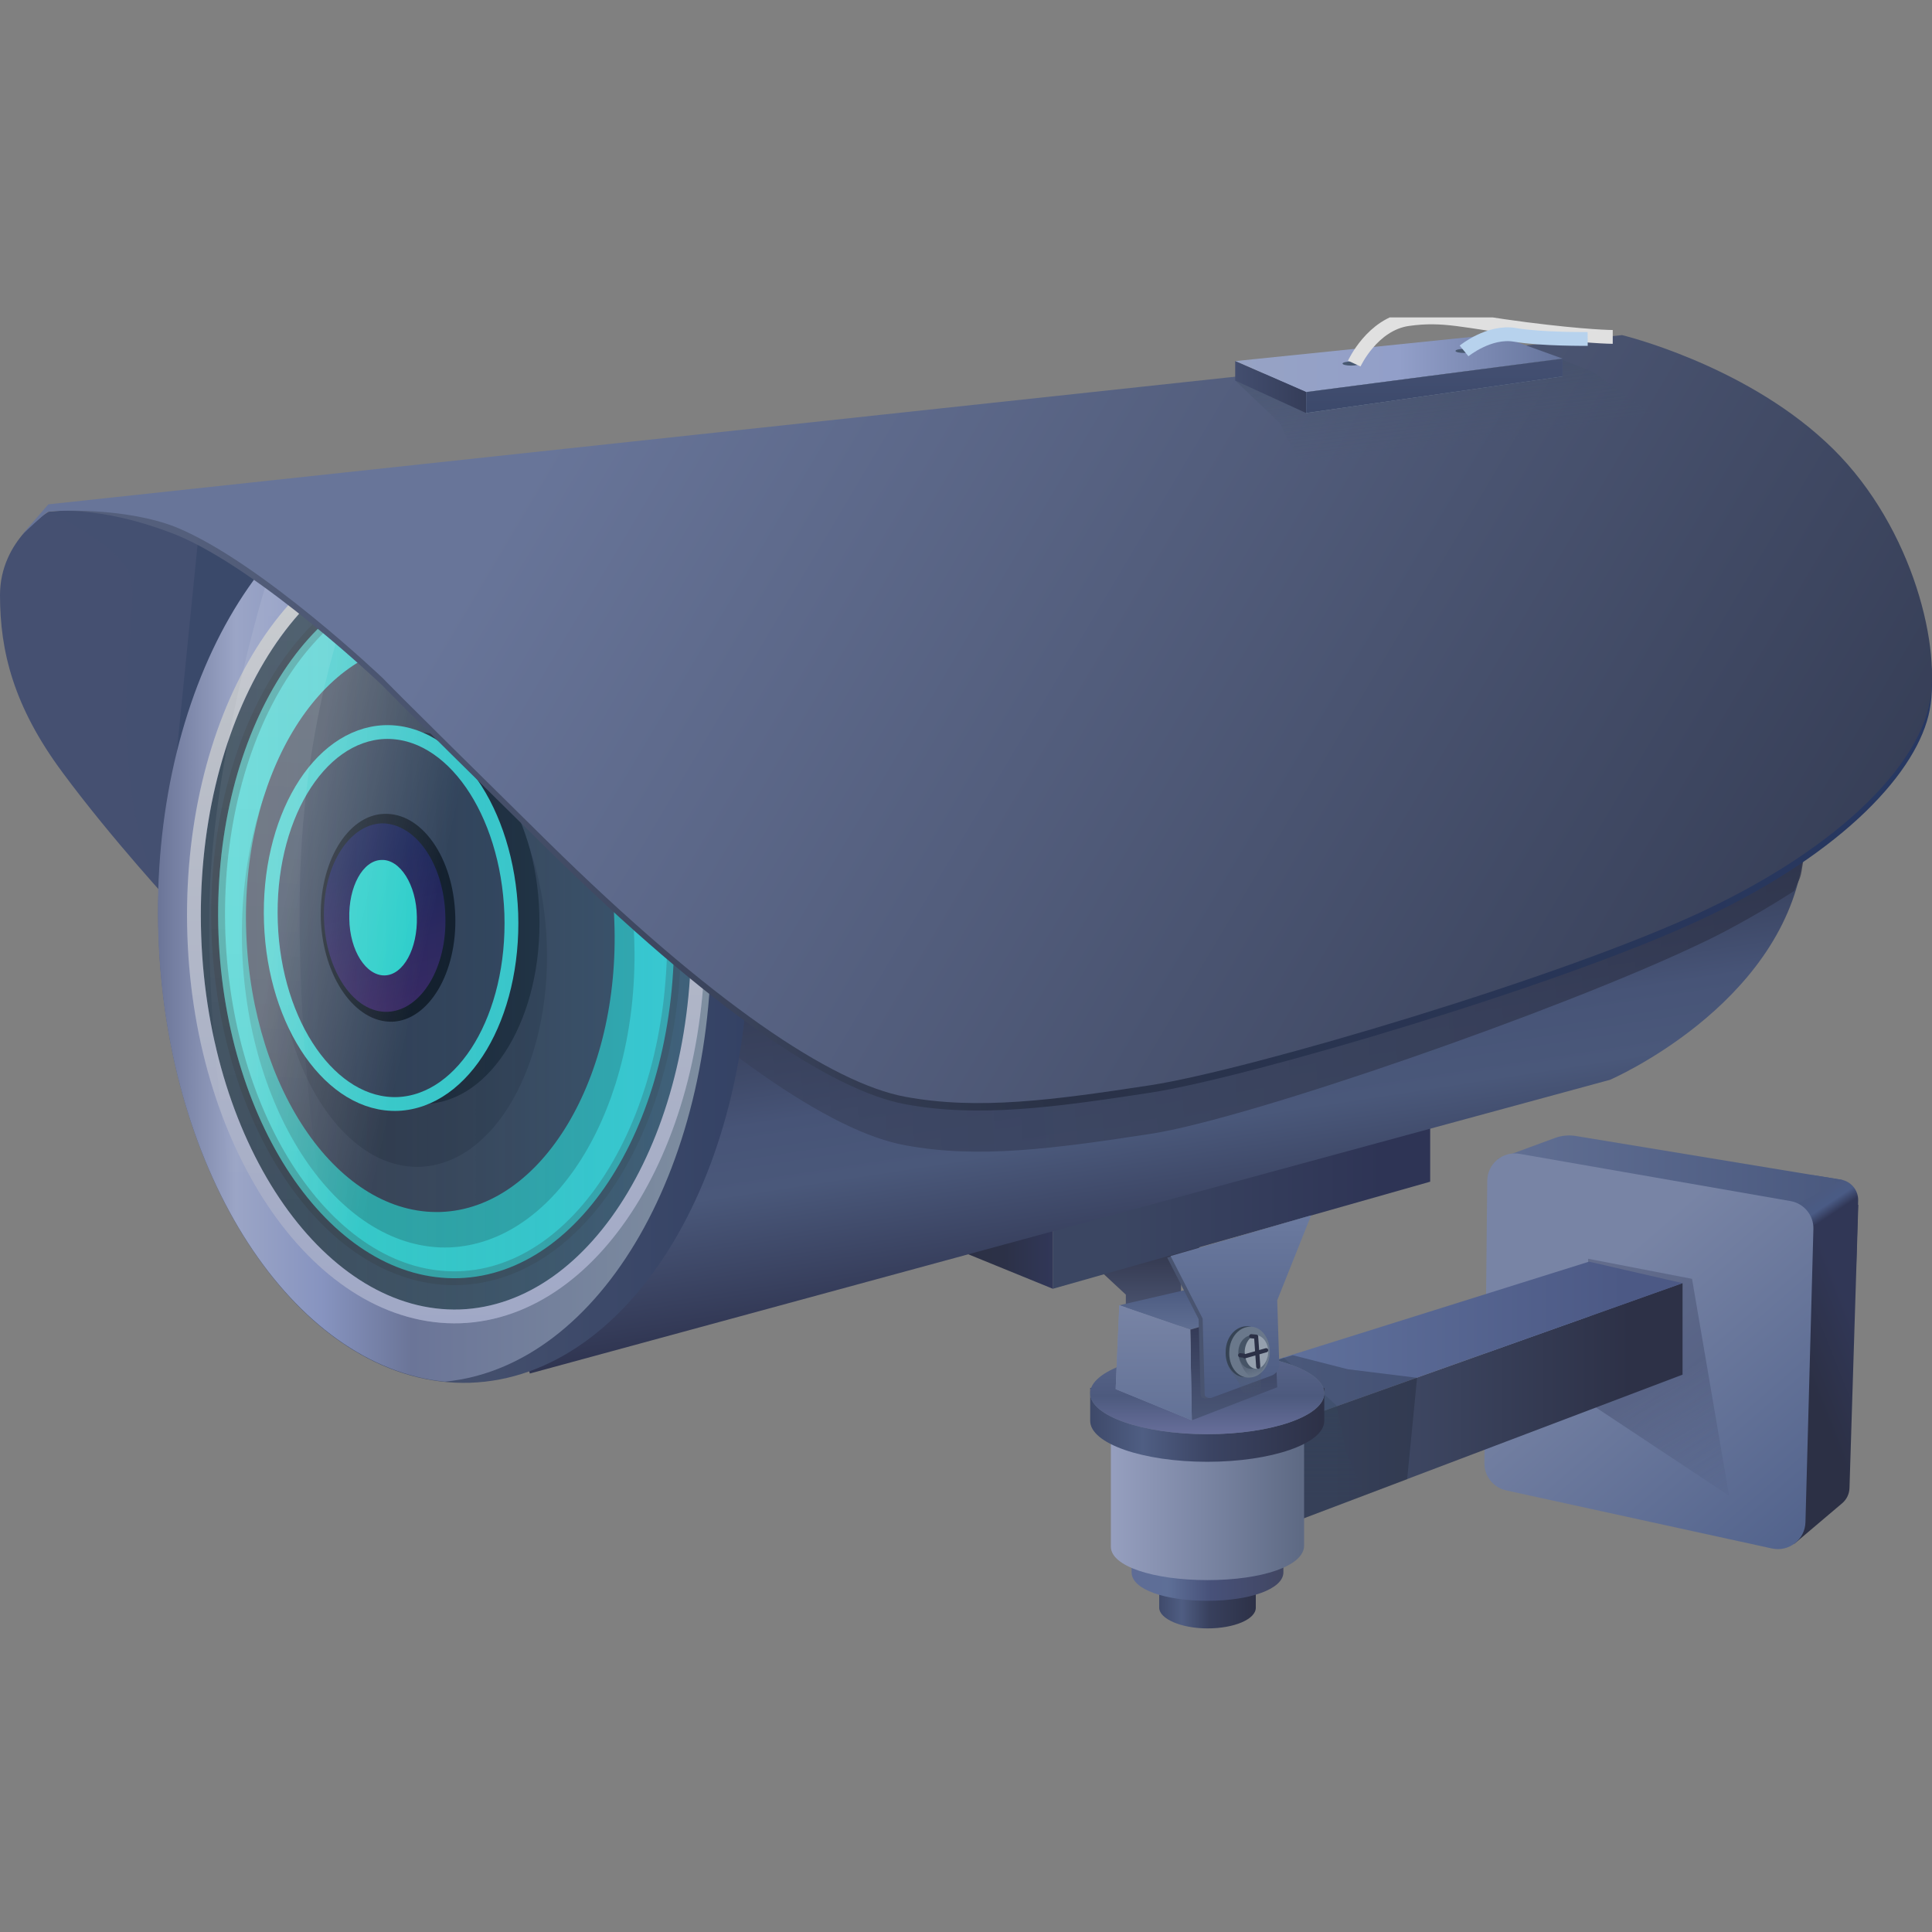 <svg width="140" height="140" viewBox="0 0 140 140" fill="none" xmlns="http://www.w3.org/2000/svg">
<rect x="0" y="0" width="140" height="140" fill="#808080" stroke="none"/>
<g clip-path="url(#clip0)">
<path d="M134.5 92L131.729 89.229C131.577 89.077 131.402 88.951 131.21 88.855L127.5 87L130.263 85.421C130.66 85.194 131.124 85.11 131.575 85.183L133.389 85.477C134.132 85.597 134.671 86.25 134.649 87.002L134.5 92Z" fill="url(#paint0_linear)"/>
<path d="M108.5 84L130.34 87.203L133.5 85.5L114.194 82.319C113.682 82.235 113.157 82.284 112.67 82.464L108.5 84Z" fill="url(#paint1_linear)"/>
<path d="M131 89L130.005 111.883L133.491 108.931C133.815 108.657 134.007 108.258 134.021 107.833L134.66 87.297L131 89Z" fill="url(#paint2_linear)"/>
<path d="M130.83 110.31C130.796 111.564 129.63 112.477 128.404 112.209L109.138 107.998C108.213 107.795 107.556 106.971 107.565 106.024L107.771 85.561C107.783 84.328 108.899 83.399 110.115 83.611L129.75 87.035C130.728 87.206 131.433 88.068 131.406 89.06L130.83 110.31Z" fill="url(#paint3_linear)"/>
<path opacity="0.3" d="M115.08 91.213L122.612 92.67L125.297 108.387L115.342 101.789L115.08 91.213Z" fill="url(#paint4_linear)"/>
<path d="M121.924 92.981V99.612L91.144 111.285V103.934L121.924 92.981Z" fill="url(#paint5_linear)"/>
<path d="M87.739 100.021L115.146 91.425L121.924 92.981L91.144 103.934L87.739 100.021Z" fill="url(#paint6_linear)"/>
<path opacity="0.3" d="M93.682 98.204L97.66 99.219L102.687 99.841L101.966 107.192L91.144 111.285L87.739 100.021L93.682 98.204Z" fill="#1A212D"/>
<path opacity="0.3" d="M93.027 98.383L96.858 101.854L97.546 105.227L98.921 108.305L92.798 110.663L89.261 99.841L93.027 98.383Z" fill="url(#paint7_linear)"/>
<path d="M89.542 115.3C88.928 115.135 88.283 115 87.5 115C86.717 115 85.965 115.135 85.458 115.3H84V116.5C84 117.295 85.566 118 87.5 118C89.434 118 91 117.34 91 116.5V115.3H89.542Z" fill="url(#paint8_linear)"/>
<path d="M90.755 111.457C89.882 111.221 88.751 111 87.5 111C86.249 111 85.221 111.174 84.245 111.457H82V113.934C82 115.196 84.467 116 87.5 116C90.533 116 93 115.164 93 113.934V111.457H90.755Z" fill="url(#paint9_linear)"/>
<path d="M91.313 103.508C90.151 103.18 88.661 103 87.106 103C85.55 103 84.06 103.18 82.898 103.508H80.5V112.087C80.5 113.495 83.587 114.5 87.5 114.5C91.413 114.5 94.5 113.49 94.5 112V103.421L91.313 103.508Z" fill="url(#paint10_linear)"/>
<path d="M92.327 100.573C90.919 100.213 89.216 100 87.366 100C85.483 100 83.748 100.18 82.405 100.573H79V102.963C79 104.601 82.798 105.927 87.481 105.927C92.114 105.927 95.962 104.617 95.962 102.963V100.573H92.327Z" fill="url(#paint11_linear)"/>
<path d="M87.481 103.927C92.165 103.927 95.962 102.6 95.962 100.963C95.962 99.327 92.165 98 87.481 98C82.797 98 79 99.327 79 100.963C79 102.6 82.797 103.927 87.481 103.927Z" fill="#657485"/>
<path d="M87.481 103.927C92.165 103.927 95.962 102.6 95.962 100.963C95.962 99.327 92.165 98 87.481 98C82.797 98 79 99.327 79 100.963C79 102.6 82.797 103.927 87.481 103.927Z" fill="url(#paint12_linear)"/>
<path d="M87.51 89.264L85.594 92.85L85.496 97.123L81.583 98.318V93.816L79.012 91.425L87.51 89.264Z" fill="url(#paint13_linear)"/>
<path d="M87.051 93.21L92.29 94.585L86.249 96.353L81.108 94.585L87.051 93.21Z" fill="url(#paint14_linear)"/>
<path d="M86.363 102.919L86.249 96.353L92.29 94.585L92.552 100.528L86.363 102.919Z" fill="url(#paint15_linear)"/>
<path d="M81.108 94.585L86.249 96.353L86.363 102.919L80.846 100.659L81.108 94.585Z" fill="#7884A5"/>
<path d="M81.108 94.585L86.249 96.353L86.363 102.919L80.846 100.659L81.108 94.585Z" fill="url(#paint16_linear)"/>
<path d="M103.636 81.144V85.63L76.294 93.39V88.528L103.636 81.144Z" fill="url(#paint17_linear)"/>
<path d="M69.189 90.492L76.294 93.39V88.528L69.189 90.492Z" fill="url(#paint18_linear)"/>
<path d="M94.762 88.135L92.257 94.258L92.405 98.891C92.405 99.219 92.225 99.546 91.897 99.694L87.477 101.331C87.297 101.364 87.002 101.298 87.002 101.085L86.855 95.584L84.579 91.131L94.762 88.135Z" fill="#495470"/>
<path d="M95.008 88.069L92.552 94.225L92.7 98.858C92.7 99.186 92.519 99.513 92.192 99.661L87.772 101.298C87.591 101.331 87.297 101.265 87.297 101.052L87.149 95.551L84.825 91.016L95.008 88.069Z" fill="url(#paint19_linear)"/>
<path d="M3.52 37.086C3.52 37.086 0 39.083 0 43.127C0 47.188 0.982 51.199 4.535 55.98C8.088 60.793 12.721 65.803 12.721 65.803L21.12 42.522C21.12 42.522 16.994 36.251 12.492 36.48C5.829 36.84 3.52 37.086 3.52 37.086Z" fill="#455071"/>
<path opacity="0.4" d="M18.943 41.359L11.477 64.215C11.477 64.215 8.514 59.614 9.267 47.875C9.414 45.78 9.774 43.749 9.479 42.014C9.119 39.591 3.471 37.119 3.471 37.119L11.182 36.546L18.943 41.359Z" fill="#455071"/>
<path d="M116.668 78.246L38.393 99.53L24.951 42.996L126.344 41.883C126.344 41.883 132.353 51.919 130.618 62.414C128.948 72.957 116.668 78.246 116.668 78.246Z" fill="url(#paint20_linear)"/>
<path d="M130.012 64.559C130.519 63.396 130.454 63.756 130.667 62.414C132.402 51.903 126.394 41.883 126.394 41.883L25 42.996L27.178 52.198C27.538 52.525 27.751 52.738 27.751 52.738C27.751 52.738 27.898 52.885 39.637 64.444C51.589 76.248 60.332 82.061 65.62 82.994C70.908 83.976 76.344 83.239 83.4 82.159C90.457 81.078 112.985 73.252 123.119 68.422C125.329 67.407 128.227 65.721 130.012 64.559Z" fill="url(#paint21_linear)"/>
<path opacity="0.2" d="M14.489 37.741L12.787 54.703L21.153 40.246L14.489 37.741Z" fill="#182D54"/>
<path d="M54.225 66.425C54.88 84.631 45.826 99.808 34.054 100.201C22.283 100.561 12.148 86.137 11.493 67.899C10.871 49.66 19.925 34.499 31.697 34.123C43.534 33.73 53.603 48.187 54.225 66.425Z" fill="url(#paint22_linear)"/>
<path d="M32.237 100.119C43.566 99.039 52.129 84.189 51.507 66.425C50.885 49.153 41.798 35.252 30.747 34.156C19.418 35.236 10.855 50.086 11.477 67.85C12.099 85.171 21.267 99.022 32.237 100.119Z" fill="url(#paint23_linear)"/>
<path d="M50.557 66.523C51.098 82.093 43.386 95.027 33.35 95.388C23.314 95.715 14.62 83.403 14.08 67.833C13.54 52.263 21.251 39.329 31.287 38.969C41.438 38.625 50.017 50.953 50.557 66.523Z" fill="#405160" stroke="#B7BABC" stroke-miterlimit="10"/>
<path d="M48.822 66.573C49.33 80.669 42.339 92.326 33.252 92.621C24.198 92.899 16.372 81.782 15.832 67.686C15.324 53.59 22.315 41.932 31.402 41.638C40.538 41.392 48.314 52.509 48.822 66.573Z" fill="#37D0CD"/>
<path opacity="0.2" d="M45.957 67.997C46.399 80.096 40.374 90.1 32.548 90.394C24.755 90.64 18.026 81.046 17.551 68.947C17.109 56.847 23.134 46.844 30.96 46.549C38.868 46.337 45.531 55.898 45.957 67.997Z" fill="#0F0F0F"/>
<path d="M44.516 66.753C44.958 78.131 39.261 87.562 31.942 87.824C24.591 88.069 18.288 79.081 17.846 67.67C17.404 56.324 23.101 46.893 30.42 46.599C37.853 46.369 44.156 55.358 44.516 66.753Z" fill="#3A4455"/>
<path opacity="0.3" d="M39.621 68.439C39.916 77.149 35.822 84.369 30.42 84.549C25.099 84.729 20.465 77.837 20.138 69.176C19.892 60.433 23.985 53.245 29.339 53.033C34.742 52.869 39.342 59.729 39.621 68.439Z" fill="#1E2733"/>
<path d="M39.081 66.196C39.326 73.645 35.675 79.785 30.862 79.998C26.048 80.178 21.922 74.284 21.66 66.851C21.415 59.402 25.066 53.262 29.879 53.049C34.742 52.869 38.868 58.763 39.081 66.196Z" fill="#1E2733"/>
<path d="M37.05 66.196C37.296 73.645 33.645 79.785 28.831 79.998C24.018 80.178 19.892 74.284 19.63 66.851C19.368 59.418 23.036 53.262 27.849 53.049C32.712 52.869 36.772 58.763 37.05 66.196Z" fill="#334054" stroke="#3BD1CE" stroke-miterlimit="10"/>
<path d="M32.99 66.343C33.137 70.486 31.074 73.94 28.422 74.038C25.737 74.104 23.429 70.829 23.248 66.671C23.101 62.529 25.164 59.074 27.816 58.976C30.567 58.861 32.859 62.152 32.99 66.343Z" fill="#121923"/>
<path opacity="0.3" d="M32.27 66.343C32.417 70.093 30.534 73.203 28.111 73.318C25.688 73.432 23.625 70.42 23.478 66.638C23.33 62.889 25.213 59.778 27.636 59.663C30.092 59.631 32.171 62.578 32.27 66.343Z" fill="url(#paint24_linear)"/>
<path d="M30.207 66.425C30.272 68.75 29.224 70.649 27.882 70.682C26.539 70.715 25.344 68.914 25.311 66.573C25.246 64.248 26.294 62.349 27.636 62.316C28.979 62.25 30.174 64.1 30.207 66.425Z" fill="#2CD8CF"/>
<path opacity="0.25" d="M48.822 66.573C49.33 80.669 42.339 92.326 33.252 92.621C24.198 92.899 16.372 81.782 15.832 67.686C15.324 53.59 22.315 41.932 31.402 41.638C40.538 41.392 48.314 52.509 48.822 66.573Z" fill="url(#paint25_linear)" stroke="#373737" stroke-miterlimit="10"/>
<g opacity="0.2">
<path d="M50.557 66.523C51.098 82.093 43.386 95.027 33.35 95.388C23.314 95.715 14.62 83.403 14.08 67.833C13.54 52.263 21.251 39.329 31.287 38.969C41.438 38.625 50.017 50.953 50.557 66.523Z" fill="url(#paint26_linear)"/>
<path d="M50.557 66.523C51.098 82.093 43.386 95.027 33.35 95.388C23.314 95.715 14.62 83.403 14.08 67.833C13.54 52.263 21.251 39.329 31.287 38.969C41.438 38.625 50.017 50.953 50.557 66.523Z" stroke="#4861F2" stroke-miterlimit="10"/>
<path d="M50.557 66.523C51.098 82.093 43.386 95.027 33.35 95.388C23.314 95.715 14.62 83.403 14.08 67.833C13.54 52.263 21.251 39.329 31.287 38.969C41.438 38.625 50.017 50.953 50.557 66.523Z" stroke="url(#paint27_linear)" stroke-miterlimit="10"/>
</g>
<path opacity="0.1" d="M23.903 90.378L17.387 90.132C17.387 90.132 14.735 75.168 15.21 64.379C15.685 53.622 19.483 41.638 19.483 41.638L25.999 41.883C25.999 41.883 21.939 50.724 21.726 64.591C21.513 78.524 23.903 90.378 23.903 90.378Z" fill="url(#paint28_linear)"/>
<path opacity="0.4" d="M90.227 96.714L88.819 97.843C88.819 97.843 88.819 98.645 88.999 99.006C89.245 99.628 89.802 100.021 89.867 100.496C89.982 101.069 90.768 101.216 91.177 101.069C91.504 100.921 91.357 100.496 91.357 99.906C91.357 99.186 91.979 98.416 91.979 98.416L90.227 96.714Z" fill="url(#paint29_linear)"/>
<path d="M91.75 98.023C91.717 99.038 90.997 99.841 90.162 99.792C89.36 99.759 88.754 98.924 88.819 97.876C88.852 96.861 89.572 96.059 90.407 96.108C91.21 96.141 91.799 96.976 91.75 98.023Z" fill="#364354"/>
<path d="M92.012 98.056C91.979 99.071 91.259 99.873 90.424 99.824C89.621 99.792 89.016 98.957 89.081 97.909C89.114 96.894 89.834 96.091 90.669 96.141C91.472 96.173 92.045 97.041 92.012 98.056Z" fill="#6A788B"/>
<path opacity="0.4" d="M90.669 97.008L89.834 97.63C89.834 97.63 89.654 98.253 89.949 98.891C90.096 99.219 90.244 99.431 90.424 99.612C90.604 99.857 90.669 99.857 90.931 99.792C91.111 99.759 91.439 99.431 91.504 99.219C91.684 98.924 91.865 98.351 91.865 98.351L90.669 97.008Z" fill="url(#paint30_linear)"/>
<path d="M91.652 98.023C91.619 98.711 91.144 99.219 90.604 99.186C90.096 99.153 89.703 98.613 89.736 97.925C89.769 97.237 90.244 96.73 90.784 96.763C91.291 96.796 91.684 97.368 91.652 98.023Z" fill="#465466"/>
<path d="M91.897 98.023C91.865 98.711 91.422 99.219 90.997 99.186C90.522 99.153 90.195 98.613 90.195 97.925C90.227 97.237 90.669 96.73 91.095 96.763C91.57 96.828 91.93 97.401 91.897 98.023Z" fill="#95A0AE"/>
<path d="M91.029 96.943L91.177 99.039M91.75 97.843L90.195 98.285M90.129 98.236L89.867 98.204M91.029 96.861L90.669 96.828" stroke="#2C3147" stroke-width="0.3" stroke-miterlimit="10" stroke-linecap="round"/>
<path d="M117.536 24.823C117.536 24.823 126.164 26.886 132.271 32.535C138.362 38.117 140.67 47.057 139.835 51.444C139 55.832 133.712 61.694 123.528 66.507C113.394 71.32 90.424 78.098 83.367 79.179C76.311 80.26 70.875 80.996 65.587 80.014C60.299 79.032 51.556 73.236 39.604 61.464C27.653 49.693 27.767 49.725 27.767 49.725C27.767 49.725 18.926 41.294 12.77 38.756C7.007 36.48 3.455 37.086 3.455 37.086L117.536 24.823Z" fill="url(#paint31_linear)"/>
<path d="M117.536 24.283C117.536 24.283 126.164 26.346 132.271 31.994C138.362 37.577 140.67 46.516 139.835 50.904C139 55.292 133.712 61.153 123.528 65.967C113.394 70.78 90.424 77.558 83.367 78.639C76.311 79.719 70.875 80.456 65.587 79.474C60.299 78.491 51.572 72.696 39.621 60.924C27.669 49.152 27.784 49.185 27.784 49.185C27.784 49.185 18.943 40.753 12.787 38.216C9.054 36.726 3.88 36.988 3.471 37.086C3.324 37.119 1.588 38.756 1.588 38.756L3.504 36.546L117.536 24.283Z" fill="url(#paint32_linear)"/>
<path opacity="0.4" d="M89.507 27.574L92.732 30.652L94.648 34.597L119.615 29.931L115.44 26.952L110.693 25.069L89.507 27.574Z" fill="url(#paint33_linear)"/>
<path d="M89.507 26.166L108.384 24.234L113.23 25.986L94.648 28.409L89.507 26.166Z" fill="url(#paint34_linear)"/>
<path d="M89.507 27.574V26.166L94.648 28.409V29.931L89.507 27.574Z" fill="url(#paint35_linear)"/>
<path d="M113.23 25.986V27.279L94.648 29.931V28.409L113.23 25.986Z" fill="url(#paint36_linear)"/>
<path d="M113.23 25.986V27.279L94.648 29.931V28.409L113.23 25.986Z" fill="url(#paint37_linear)"/>
<path d="M97.906 26.493C98.249 26.493 98.528 26.427 98.528 26.346C98.528 26.265 98.249 26.198 97.906 26.198C97.562 26.198 97.284 26.265 97.284 26.346C97.284 26.427 97.562 26.493 97.906 26.493Z" fill="#495971"/>
<path d="M106.092 25.576C106.436 25.576 106.714 25.511 106.714 25.429C106.714 25.348 106.436 25.282 106.092 25.282C105.748 25.282 105.47 25.348 105.47 25.429C105.47 25.511 105.748 25.576 106.092 25.576Z" fill="#495971"/>
<path d="M98.135 26.346C98.135 26.346 99.445 23.481 102.048 23.121C104.651 22.76 106.076 23.268 110.529 23.841C115.015 24.414 116.865 24.414 116.865 24.414" stroke="#E0E0E0" stroke-miterlimit="10"/>
<path d="M106.092 25.429C106.092 25.429 107.909 23.939 109.792 24.267C111.675 24.594 115.048 24.561 115.048 24.561" stroke="#B7D2ED" stroke-miterlimit="10"/>
</g>
<defs>
<linearGradient id="paint0_linear" x1="131" y1="87" x2="132" y2="88.5" gradientUnits="userSpaceOnUse">
<stop stop-color="#4B5A80"/>
<stop offset="0.553" stop-color="#4A5B85"/>
<stop offset="1" stop-color="#313756"/>
</linearGradient>
<linearGradient id="paint1_linear" x1="107.795" y1="84.615" x2="134.612" y2="84.615" gradientUnits="userSpaceOnUse">
<stop stop-color="#627094"/>
<stop offset="1" stop-color="#49587E"/>
</linearGradient>
<linearGradient id="paint2_linear" x1="130.765" y1="99.178" x2="135" y2="97.5" gradientUnits="userSpaceOnUse">
<stop stop-color="#2C3045"/>
<stop offset="1" stop-color="#313756"/>
</linearGradient>
<linearGradient id="paint3_linear" x1="110.541" y1="87.213" x2="138.163" y2="118.898" gradientUnits="userSpaceOnUse">
<stop offset="0.177" stop-color="#7884A5"/>
<stop offset="0.877" stop-color="#4A5C87"/>
</linearGradient>
<linearGradient id="paint4_linear" x1="126.5" y1="109.5" x2="121" y2="100" gradientUnits="userSpaceOnUse">
<stop stop-color="#353D5C" stop-opacity="0"/>
<stop offset="1" stop-color="#303654"/>
</linearGradient>
<linearGradient id="paint5_linear" x1="91.144" y1="102.133" x2="121.924" y2="102.133" gradientUnits="userSpaceOnUse">
<stop offset="0.177" stop-color="#434E6B"/>
<stop offset="0.877" stop-color="#2D3147"/>
</linearGradient>
<linearGradient id="paint6_linear" x1="87.739" y1="97.68" x2="121.924" y2="97.68" gradientUnits="userSpaceOnUse">
<stop offset="0.177" stop-color="#5F709B"/>
<stop offset="0.877" stop-color="#4C5985"/>
</linearGradient>
<linearGradient id="paint7_linear" x1="94.091" y1="109.298" x2="94.091" y2="102.404" gradientUnits="userSpaceOnUse">
<stop stop-color="#33455B" stop-opacity="0"/>
<stop offset="1" stop-color="#33455B"/>
</linearGradient>
<linearGradient id="paint8_linear" x1="83.982" y1="116.5" x2="90.982" y2="116.5" gradientUnits="userSpaceOnUse">
<stop stop-color="#3F4A6B"/>
<stop offset="0.236" stop-color="#4F5D82"/>
<stop offset="0.522" stop-color="#38405D"/>
<stop offset="1" stop-color="#2D3147"/>
</linearGradient>
<linearGradient id="paint9_linear" x1="82.062" y1="113.5" x2="92.97" y2="113.5" gradientUnits="userSpaceOnUse">
<stop stop-color="#5E6C96"/>
<stop offset="0.236" stop-color="#5E6F97"/>
<stop offset="0.522" stop-color="#475179"/>
<stop offset="1" stop-color="#414662"/>
</linearGradient>
<linearGradient id="paint10_linear" x1="80" y1="108.869" x2="94.251" y2="108.869" gradientUnits="userSpaceOnUse">
<stop stop-color="#98A1C1"/>
<stop offset="0.502" stop-color="#7B86A4"/>
<stop offset="1" stop-color="#5E6A84"/>
</linearGradient>
<linearGradient id="paint11_linear" x1="78.809" y1="102.963" x2="95.724" y2="102.963" gradientUnits="userSpaceOnUse">
<stop stop-color="#3D4868"/>
<stop offset="0.236" stop-color="#4F5E83"/>
<stop offset="0.522" stop-color="#3B4463"/>
<stop offset="1" stop-color="#2D3147"/>
</linearGradient>
<linearGradient id="paint12_linear" x1="87.481" y1="98" x2="87.481" y2="103.927" gradientUnits="userSpaceOnUse">
<stop stop-color="#59658A"/>
<stop offset="0.536" stop-color="#4D5A7E"/>
<stop offset="1" stop-color="#676E9A"/>
</linearGradient>
<linearGradient id="paint13_linear" x1="83.261" y1="98.368" x2="83.261" y2="89.276" gradientUnits="userSpaceOnUse">
<stop stop-color="#5C6888"/>
<stop offset="0.995" stop-color="#2C3045"/>
</linearGradient>
<linearGradient id="paint14_linear" x1="86.699" y1="96.338" x2="86.699" y2="93.207" gradientUnits="userSpaceOnUse">
<stop stop-color="#5F6E92"/>
<stop offset="0.995" stop-color="#4B5A80"/>
</linearGradient>
<linearGradient id="paint15_linear" x1="89.4" y1="102.88" x2="89.4" y2="94.582" gradientUnits="userSpaceOnUse">
<stop stop-color="#4A5676"/>
<stop offset="0.995" stop-color="#303551"/>
</linearGradient>
<linearGradient id="paint16_linear" x1="83.605" y1="94.585" x2="83.605" y2="102.919" gradientUnits="userSpaceOnUse">
<stop stop-color="#7884A5"/>
<stop offset="1" stop-color="#637297"/>
</linearGradient>
<linearGradient id="paint17_linear" x1="76.294" y1="87.267" x2="103.636" y2="87.267" gradientUnits="userSpaceOnUse">
<stop offset="0.177" stop-color="#3B4662"/>
<stop offset="0.877" stop-color="#2E3455"/>
</linearGradient>
<linearGradient id="paint18_linear" x1="69.153" y1="90.959" x2="76.266" y2="90.959" gradientUnits="userSpaceOnUse">
<stop stop-color="#2C3045"/>
<stop offset="0.502" stop-color="#2C3147"/>
<stop offset="1" stop-color="#313758"/>
</linearGradient>
<linearGradient id="paint19_linear" x1="89.916" y1="101.359" x2="89.916" y2="88.122" gradientUnits="userSpaceOnUse">
<stop stop-color="#4C5B81"/>
<stop offset="1" stop-color="#6B7A9F"/>
</linearGradient>
<linearGradient id="paint20_linear" x1="86" y1="104" x2="74.5" y2="29.5" gradientUnits="userSpaceOnUse">
<stop offset="0.154" stop-color="#2F3450"/>
<stop offset="0.295" stop-color="#4A587A"/>
<stop offset="0.358" stop-color="#475477"/>
<stop offset="0.485" stop-color="#313952"/>
<stop offset="0.994" stop-color="#7E8EA0"/>
</linearGradient>
<linearGradient id="paint21_linear" x1="48.238" y1="63.252" x2="148.072" y2="56.613" gradientUnits="userSpaceOnUse">
<stop stop-color="#38415B" stop-opacity="0.6"/>
<stop offset="1" stop-color="#2C3045" stop-opacity="0.8"/>
</linearGradient>
<linearGradient id="paint22_linear" x1="11.463" y1="67.161" x2="54.258" y2="67.161" gradientUnits="userSpaceOnUse">
<stop stop-color="#545F7C"/>
<stop offset="0.5" stop-color="#45506D"/>
<stop offset="0.995" stop-color="#344265"/>
</linearGradient>
<linearGradient id="paint23_linear" x1="11.445" y1="67.137" x2="51.539" y2="67.137" gradientUnits="userSpaceOnUse">
<stop stop-color="#6B7598"/>
<stop offset="0.141" stop-color="#9BA5C6"/>
<stop offset="0.295" stop-color="#8794C0"/>
<stop offset="0.458" stop-color="#6B7598"/>
<stop offset="0.995" stop-color="#7E8EA0"/>
</linearGradient>
<linearGradient id="paint24_linear" x1="26.667" y1="62.269" x2="29.97" y2="73.731" gradientUnits="userSpaceOnUse">
<stop stop-color="#272EC3"/>
<stop offset="1" stop-color="#9A40EE"/>
</linearGradient>
<linearGradient id="paint25_linear" x1="31.252" y1="66.894" x2="20.807" y2="64.588" gradientUnits="userSpaceOnUse">
<stop stop-color="white" stop-opacity="0"/>
<stop offset="1" stop-color="white"/>
</linearGradient>
<linearGradient id="paint26_linear" x1="14.053" y1="67.178" x2="50.584" y2="67.178" gradientUnits="userSpaceOnUse">
<stop stop-color="#182D54" stop-opacity="0"/>
<stop offset="1" stop-color="#3DA8EA"/>
</linearGradient>
<linearGradient id="paint27_linear" x1="32.319" y1="38.962" x2="32.319" y2="95.394" gradientUnits="userSpaceOnUse">
<stop stop-color="white"/>
<stop offset="1" stop-color="white" stop-opacity="0"/>
</linearGradient>
<linearGradient id="paint28_linear" x1="19.129" y1="87.666" x2="21.04" y2="42.943" gradientUnits="userSpaceOnUse">
<stop stop-color="white" stop-opacity="0"/>
<stop offset="1" stop-color="white"/>
</linearGradient>
<linearGradient id="paint29_linear" x1="91.074" y1="101.098" x2="90.661" y2="99.446" gradientUnits="userSpaceOnUse">
<stop offset="0.005" stop-color="#4F5C6D" stop-opacity="0"/>
<stop offset="0.995" stop-color="#4F5C6D"/>
</linearGradient>
<linearGradient id="paint30_linear" x1="91.179" y1="99.631" x2="90.989" y2="98.954" gradientUnits="userSpaceOnUse">
<stop stop-color="#414E63" stop-opacity="0"/>
<stop offset="1" stop-color="#414E63"/>
</linearGradient>
<linearGradient id="paint31_linear" x1="14" y1="53" x2="141" y2="49.5" gradientUnits="userSpaceOnUse">
<stop stop-color="#545F7C"/>
<stop offset="0.484" stop-color="#2A3247"/>
<stop offset="1" stop-color="#273863"/>
</linearGradient>
<linearGradient id="paint32_linear" x1="44.833" y1="23.881" x2="130.933" y2="74.974" gradientUnits="userSpaceOnUse">
<stop stop-color="#687599"/>
<stop offset="1" stop-color="#353D55"/>
</linearGradient>
<linearGradient id="paint33_linear" x1="104.985" y1="32.455" x2="103.996" y2="23.819" gradientUnits="userSpaceOnUse">
<stop stop-color="#495971" stop-opacity="0"/>
<stop offset="1" stop-color="#37475A"/>
</linearGradient>
<linearGradient id="paint34_linear" x1="89.507" y1="26.321" x2="113.265" y2="26.321" gradientUnits="userSpaceOnUse">
<stop stop-color="#97A3C4"/>
<stop offset="0.5" stop-color="#929FC9"/>
<stop offset="0.995" stop-color="#65749C"/>
</linearGradient>
<linearGradient id="paint35_linear" x1="89.512" y1="28.049" x2="94.637" y2="28.049" gradientUnits="userSpaceOnUse">
<stop stop-color="#434E6F"/>
<stop offset="1" stop-color="#353D59"/>
</linearGradient>
<linearGradient id="paint36_linear" x1="85.411" y1="21.273" x2="110.515" y2="30.332" gradientUnits="userSpaceOnUse">
<stop stop-color="#E7EFF5"/>
<stop offset="0.08" stop-color="#C3C5D2"/>
<stop offset="0.162" stop-color="#C6C8D5"/>
<stop offset="0.223" stop-color="#CED3DD"/>
<stop offset="0.254" stop-color="#DFE6EE"/>
<stop offset="0.295" stop-color="#DDE4EC"/>
<stop offset="0.428" stop-color="#98A5B5"/>
<stop offset="0.995" stop-color="#7E8EA0"/>
</linearGradient>
<linearGradient id="paint37_linear" x1="103.939" y1="25.986" x2="103.939" y2="29.931" gradientUnits="userSpaceOnUse">
<stop stop-color="#445072"/>
<stop offset="1" stop-color="#3C496B"/>
</linearGradient>
<clipPath id="clip0">
<rect y="23" width="140" height="95" fill="white"/>
</clipPath>
</defs>
</svg>
